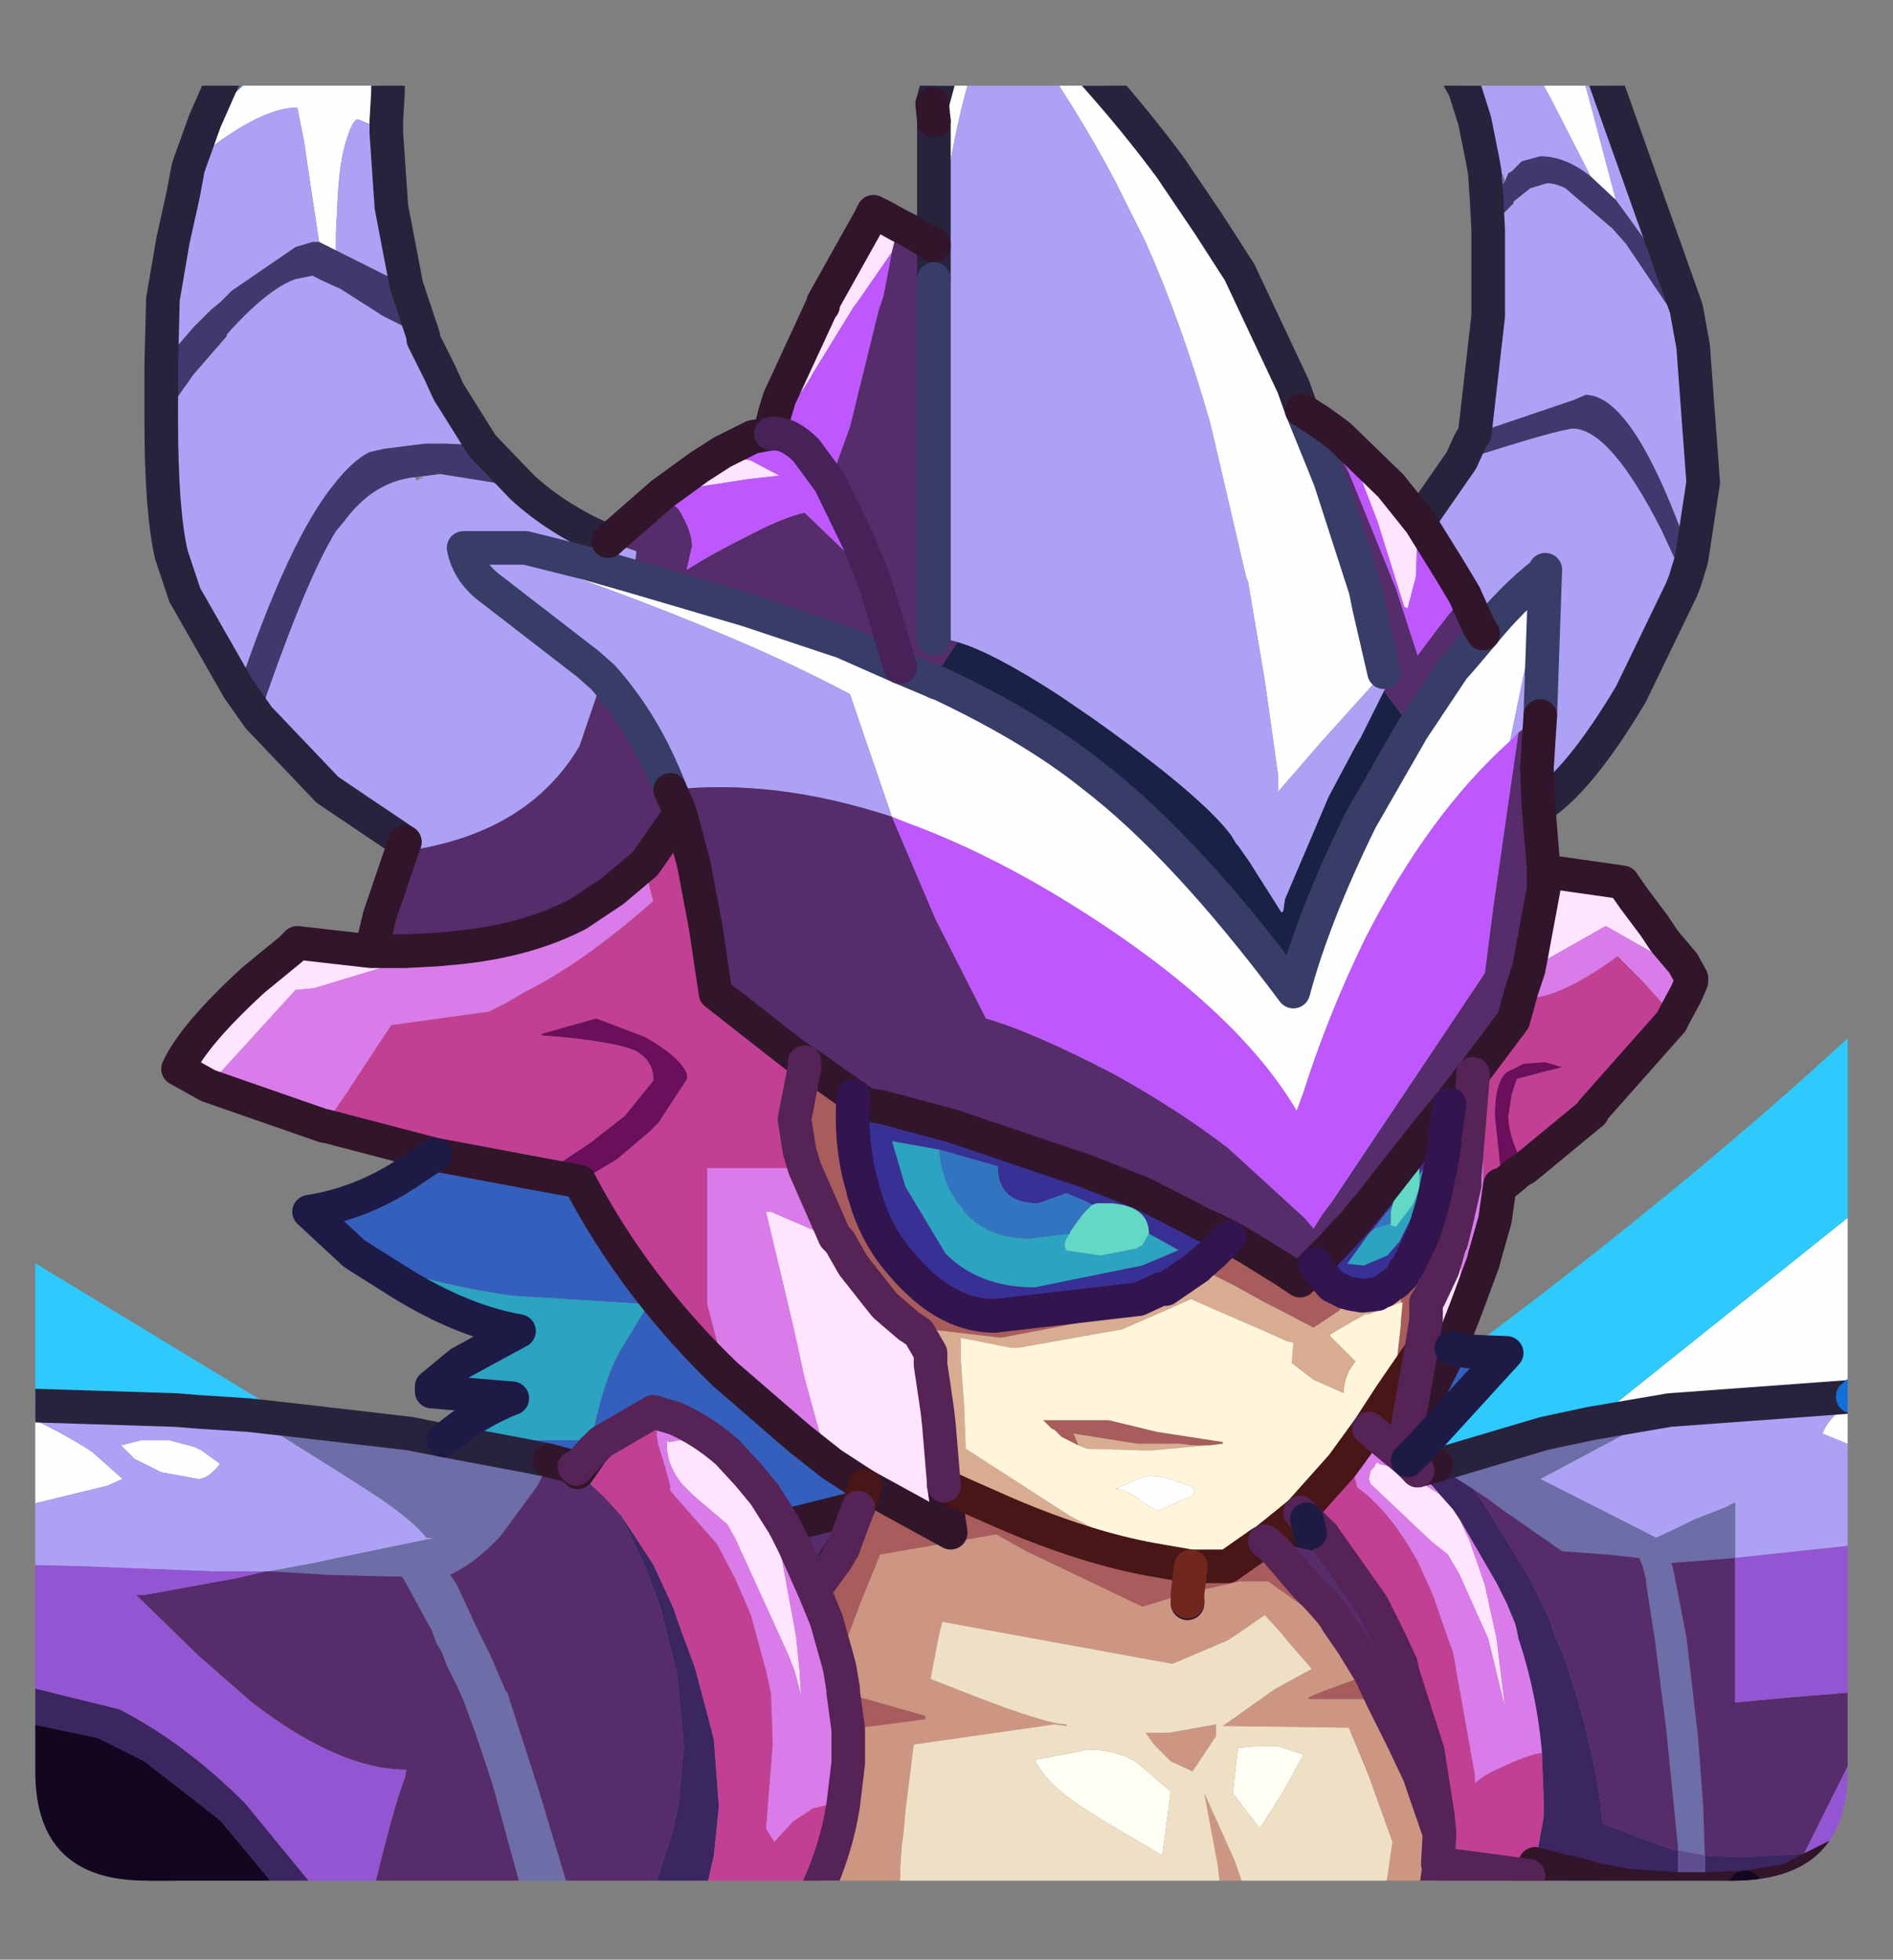 <?xml version="1.0" encoding="UTF-8" standalone="no"?>
<svg xmlns:ffdec="https://www.free-decompiler.com/flash" xmlns:xlink="http://www.w3.org/1999/xlink" ffdec:objectType="frame" height="58.3px" width="56.35px" xmlns="http://www.w3.org/2000/svg">
  <rect width="100%" height="100%" fill="#808080" stroke="none"/>
  <g transform="matrix(1.0, 0.0, 0.0, 1.0, 1.05, 2.55)">
    <clipPath id="clipPath0" transform="matrix(1.0, 0.0, 0.0, 1.0, 0.0, 0.0)">
      <path d="M50.5 0.0 Q53.95 0.0 53.95 3.3 L53.95 50.15 Q53.95 53.4 50.5 53.4 L3.3 53.4 Q0.0 53.4 0.0 50.15 L0.0 3.3 Q0.0 0.0 3.3 0.0 L50.5 0.0" fill="#000000" fill-rule="evenodd" stroke="none"/>
    </clipPath>
    <g clip-path="url(#clipPath0)">
      <use ffdec:characterId="2" height="58.3" transform="matrix(1.0, 0.0, 0.0, 1.0, -1.05, -2.55)" width="56.35" xlink:href="#shape1"/>
    </g>
    <use ffdec:characterId="3" height="53.4" transform="matrix(1.0, 0.0, 0.0, 1.0, 0.0, 0.0)" width="53.95" xlink:href="#shape2"/>
  </g>
  <defs>
    <g id="shape1" transform="matrix(1.0, 0.0, 0.0, 1.0, 1.05, 2.55)">
      <path d="M5.8 -0.65 L6.35 -1.85 6.45 -2.05 10.6 -2.05 10.5 -0.45 9.65 -1.0 Q8.7 -1.6 8.05 -1.7 L7.75 -1.75 Q7.15 -1.75 5.8 -0.65 M10.5 0.2 L10.45 1.05 10.45 1.4 10.35 1.3 9.6 1.0 Q9.45 1.0 9.25 1.65 9.05 2.3 9.0 3.4 L8.95 4.4 8.95 4.9 8.45 4.65 8.25 3.35 8.0 1.65 7.8 0.65 Q6.85 0.65 5.35 1.75 L4.6 2.3 5.05 1.05 6.55 -0.35 Q7.25 -0.95 7.95 -1.0 L8.15 -1.05 Q8.8 -1.05 10.0 -0.15 L10.5 0.2 M26.75 4.75 L26.75 1.05 26.7 0.55 27.4 -2.05 28.9 -2.05 28.2 -1.15 28.0 -0.8 Q27.3 1.2 26.85 4.9 L26.75 5.75 26.75 4.75 M29.1 -2.05 L29.9 -2.05 Q32.1 0.15 33.8 2.45 L34.95 4.15 35.85 5.55 37.45 8.95 37.7 9.65 38.35 11.25 38.55 11.75 39.6 15.0 39.7 15.5 40.15 17.45 38.3 19.5 37.0 21.0 37.0 20.9 37.0 20.55 36.6 17.7 36.1 14.75 36.05 14.65 35.05 10.35 34.95 9.95 Q34.1 7.0 33.05 4.65 L33.0 4.55 32.15 2.85 Q31.0 0.65 29.25 -1.8 L29.1 -2.05 M42.25 -0.4 L42.05 -0.9 41.65 -1.55 41.8 -1.95 41.85 -2.05 45.55 -2.05 45.65 -1.95 45.75 -1.45 46.35 0.75 47.05 3.4 46.3 2.7 45.15 0.45 44.55 -0.65 44.0 -1.05 43.9 -1.05 43.2 -1.4 42.25 -0.4 M54.8 33.0 L54.8 38.4 54.1 39.0 48.65 39.4 46.3 39.8 54.8 33.0 M54.8 39.0 L54.8 40.75 53.2 40.1 Q53.45 39.45 54.4 39.0 L54.8 39.0 M-0.55 42.3 L-0.55 39.45 Q0.8 40.05 1.7 40.65 L2.6 41.45 2.15 41.65 0.1 42.15 -0.55 42.3 M41.0 19.15 L42.2 17.35 42.55 16.95 43.1 16.3 Q43.95 15.25 44.9 14.5 L44.55 16.35 44.3 17.55 43.9 19.5 Q41.5 21.65 39.6 25.35 38.5 27.6 37.75 29.95 L37.55 30.5 Q35.6 27.2 30.25 24.0 28.05 22.7 26.0 21.95 L25.5 21.75 24.25 18.1 Q22.55 17.2 20.65 16.4 17.35 15.0 13.5 13.75 L14.6 13.75 16.4 14.2 17.8 14.6 21.2 15.6 24.05 16.55 25.75 17.3 26.7 17.7 26.8 17.75 26.95 17.8 Q29.7 19.1 31.45 20.5 34.2 22.6 37.45 26.95 38.05 24.7 39.45 21.85 L41.0 19.15 M4.85 41.45 L3.75 41.25 2.95 40.85 2.55 40.45 3.15 40.3 4.0 40.3 4.75 40.5 4.95 40.6 5.5 41.0 Q5.15 41.45 4.85 41.45 M32.9 42.1 Q32.5 41.75 32.15 41.75 L32.95 41.4 33.2 41.35 33.6 41.4 34.35 41.65 34.5 41.75 34.5 41.8 34.45 41.95 33.4 42.4 32.9 42.1" fill="#ffffff" fill-rule="evenodd" stroke="none"/>
      <path d="M22.0 9.8 L22.15 9.3 23.4 6.6 23.45 6.55 23.45 6.45 24.85 3.95 24.95 3.75 25.25 3.9 25.7 4.15 25.5 4.95 24.5 6.4 24.35 6.6 23.15 8.55 Q22.65 9.5 22.0 9.8 M38.8 10.4 L40.35 11.9 41.15 12.9 41.15 12.95 41.1 14.6 40.85 15.55 40.75 15.5 39.95 12.95 39.45 11.65 38.8 10.4 M45.15 23.4 L47.25 23.7 47.6 24.2 48.2 25.0 48.5 25.45 49.05 26.1 49.3 26.55 49.3 26.65 48.8 26.25 48.25 25.85 46.75 25.0 44.45 26.3 44.5 26.05 44.9 23.9 45.15 23.4 M42.25 37.25 L42.15 37.5 42.15 37.55 40.8 40.25 40.9 39.6 41.25 37.65 41.35 37.05 41.4 36.7 41.4 36.6 41.4 36.2 41.5 36.05 41.9 35.2 42.1 34.5 42.15 34.4 42.3 33.8 42.5 33.65 42.45 35.05 42.25 37.25 M5.15 29.75 L4.25 29.25 Q4.7 28.25 6.5 26.6 L7.6 25.7 7.8 25.5 10.0 25.75 11.0 25.75 11.95 25.7 11.6 25.85 8.3 26.85 7.75 26.9 5.15 29.75 M26.0 36.9 L26.3 37.1 26.65 37.7 26.65 37.75 26.65 38.05 26.85 39.4 26.9 39.85 27.05 41.65 27.25 43.05 24.7 41.65 23.7 41.0 23.45 40.45 22.9 38.45 22.55 36.85 21.75 33.5 21.9 33.5 23.75 34.3 23.95 34.4 24.35 35.1 25.1 36.05 25.3 36.3 26.0 36.9 M42.2 42.35 L42.4 42.65 42.7 43.3 43.15 44.6 43.5 46.2 43.75 48.25 43.25 46.2 42.6 44.75 42.4 44.3 42.05 43.7 41.55 43.3 39.75 41.6 39.7 41.45 39.75 41.2 39.85 41.1 39.9 41.0 39.95 40.95 40.0 41.0 40.6 41.15 41.8 41.9 42.2 42.35 M20.5 11.35 L21.05 11.1 21.3 11.15 22.15 11.6 21.25 11.7 19.3 12.0 19.3 11.95 20.5 11.35 M20.6 40.65 L21.2 41.3 21.7 41.9 22.0 42.8 22.05 42.9 22.55 45.6 22.65 46.15 22.75 47.15 22.8 47.9 22.6 47.15 22.4 46.65 21.9 45.55 20.85 43.25 20.6 42.8 19.6 41.95 19.25 41.6 Q18.85 41.1 18.8 40.55 L18.8 40.35 18.8 40.3 18.85 40.35 18.9 40.35 19.15 40.3 Q19.95 40.3 20.6 40.65" fill="#ffe5ff" fill-rule="evenodd" stroke="none"/>
      <path d="M51.1 55.25 L46.7 55.25 46.7 54.85 46.55 53.55 46.55 53.4 46.6 53.4 47.4 53.55 48.9 53.65 49.0 53.65 49.7 53.65 50.9 53.6 51.1 55.25 M42.4 55.25 L41.65 55.25 41.45 55.15 41.5 54.95 41.55 54.7 42.15 55.1 42.4 55.25 M7.75 55.25 L3.3 55.25 3.35 54.7 3.4 54.55 3.75 53.7 6.1 54.55 7.75 55.25 M41.0 19.15 L39.45 21.85 Q38.05 24.7 37.45 26.95 34.2 22.6 31.45 20.5 29.7 19.1 26.95 17.8 L26.8 17.75 26.7 17.7 26.85 17.45 27.05 17.15 27.45 16.55 Q28.5 16.85 30.5 18.15 L31.45 18.8 Q34.7 21.1 35.6 22.3 L35.75 22.55 35.8 22.6 36.15 23.1 37.1 24.6 37.15 24.55 37.2 24.2 38.5 21.15 39.3 19.65 39.45 19.4 40.15 18.0 41.0 19.15" fill="#192144" fill-rule="evenodd" stroke="none"/>
      <path d="M10.45 1.4 L10.6 3.6 11.05 5.95 10.25 5.55 8.95 4.9 8.95 4.4 9.0 3.4 Q9.05 2.3 9.25 1.65 9.45 1.0 9.6 1.0 L10.35 1.3 10.45 1.4 M11.55 7.45 L11.55 7.55 12.05 8.55 12.3 9.1 13.3 10.7 12.25 10.65 11.6 10.65 10.4 10.8 9.95 10.9 Q9.45 11.15 8.9 11.85 7.55 13.5 6.05 17.95 L4.45 15.15 4.05 13.95 Q3.75 12.65 3.75 9.95 L4.7 8.6 5.7 7.45 5.7 7.4 Q6.9 6.05 7.75 5.75 L8.25 5.65 8.55 5.8 9.1 6.05 10.35 6.85 11.55 7.45 M14.5 11.95 Q15.6 12.95 17.05 13.55 L17.9 13.85 17.8 14.6 16.4 14.2 14.6 13.75 13.5 13.75 Q17.35 15.0 20.65 16.4 22.55 17.2 24.25 18.1 L25.5 21.75 Q22.0 20.6 18.9 20.95 18.15 19.0 16.9 17.6 L16.45 17.2 13.6 15.0 Q12.9 14.5 12.75 13.75 L13.5 13.75 12.75 13.75 Q12.9 14.5 13.6 15.0 L16.45 17.2 16.9 17.6 16.2 19.65 Q14.75 22.1 11.45 22.7 L11.4 22.7 11.0 22.5 8.7 20.95 6.65 18.8 Q8.05 14.7 8.95 13.25 L9.2 12.95 Q10.05 11.8 11.25 11.65 L11.3 11.65 12.05 11.55 13.3 11.75 14.5 11.95 M28.9 -2.05 L29.1 -2.05 29.25 -1.8 Q31.0 0.65 32.15 2.85 L33.0 4.55 33.05 4.65 Q34.1 7.0 34.95 9.95 L35.05 10.35 36.05 14.65 36.1 14.75 36.6 17.7 37.0 20.55 37.0 20.9 37.0 21.0 38.3 19.5 40.15 17.45 40.25 17.85 40.15 18.0 39.45 19.4 39.3 19.65 38.5 21.15 37.2 24.2 37.15 24.55 37.1 24.6 36.15 23.1 35.8 22.6 35.75 22.55 35.6 22.3 Q34.7 21.1 31.45 18.8 L30.5 18.15 Q28.5 16.85 27.45 16.55 L27.25 16.5 26.75 16.45 26.75 5.75 26.85 4.9 Q27.3 1.2 28.0 -0.8 L28.2 -1.15 28.9 -2.05 M41.2 12.95 L42.45 11.15 Q45.4 10.2 45.8 10.2 46.9 10.25 48.4 13.2 L49.05 14.6 49.1 14.75 49.0 15.0 47.5 18.1 Q45.95 20.7 44.75 21.45 L44.7 20.3 44.8 18.75 44.95 14.4 44.9 14.5 44.95 14.4 44.8 18.75 44.15 19.25 43.9 19.5 44.3 17.55 44.55 16.35 44.9 14.5 Q43.95 15.25 43.1 16.3 L42.95 16.05 42.55 15.15 42.1 14.4 41.2 12.95 M42.85 10.35 L43.25 6.85 43.25 6.45 43.25 6.35 43.25 4.3 43.75 3.75 44.0 3.5 44.0 3.45 44.5 3.05 45.0 2.9 Q45.25 2.9 45.55 3.05 L46.95 4.25 47.35 4.7 48.8 6.85 49.35 7.75 49.65 11.8 49.3 14.1 49.15 13.55 49.05 13.4 Q47.5 9.2 46.15 9.2 L45.8 9.35 42.85 10.35 M42.85 1.05 L42.55 0.1 42.3 -0.35 42.25 -0.4 43.2 -1.4 43.9 -1.05 44.0 -1.05 44.55 -0.65 45.15 0.45 46.3 2.7 Q45.55 2.1 44.8 2.1 L44.25 2.25 43.95 2.55 43.85 2.6 43.75 2.85 43.7 2.7 42.85 1.05 M45.65 -1.95 L45.95 -1.55 46.45 -0.95 49.1 6.5 47.85 4.5 47.05 3.4 46.35 0.75 45.75 -1.45 45.65 -1.95 M54.8 40.75 L54.8 43.35 50.6 43.8 50.6 42.15 50.3 42.3 49.4 42.65 Q48.8 42.95 48.25 43.2 L44.8 41.45 48.65 39.4 54.1 39.0 54.4 39.0 Q53.45 39.45 53.2 40.1 L54.8 40.75 M0.05 55.25 L-0.2 55.25 -0.1 55.15 0.05 55.25 M-0.55 44.0 L-0.55 42.3 0.1 42.15 2.15 41.65 2.6 41.45 1.7 40.65 Q0.8 40.05 -0.55 39.45 L-0.55 39.25 4.2 39.4 4.8 39.45 6.35 39.55 9.45 41.5 10.3 42.05 Q11.3 42.75 11.65 43.2 L11.9 43.2 9.0 43.8 8.3 43.95 6.95 44.2 6.85 44.2 5.3 44.2 1.45 44.05 -0.55 44.0 M3.75 8.3 L3.8 6.35 4.1 4.6 4.4 3.25 4.55 2.45 4.6 2.3 5.35 1.75 Q6.85 0.65 7.8 0.65 L8.0 1.65 8.25 3.35 8.45 4.65 8.25 4.65 7.75 4.8 5.85 6.1 5.5 6.45 5.25 6.65 4.7 7.2 3.75 8.3 M11.3 11.65 L11.35 11.75 11.55 11.65 11.3 11.65 M4.85 41.45 Q5.15 41.45 5.5 41.0 L4.95 40.6 4.75 40.5 4.0 40.3 3.15 40.3 2.55 40.45 2.95 40.85 3.75 41.25 4.85 41.45" fill="#aea2f6" fill-rule="evenodd" stroke="none"/>
      <path d="M43.2 3.35 L43.15 2.6 43.1 2.3 42.85 1.05 43.7 2.7 43.75 2.85 43.5 3.15 43.2 3.35 M7.7 39.7 L11.15 40.1 12.15 40.3 14.55 40.75 15.3 40.9 15.15 41.25 14.95 41.65 13.85 43.15 Q13.1 43.95 12.35 44.3 L12.55 44.6 13.2 46.0 13.35 46.3 13.55 46.7 14.0 47.75 14.05 47.8 15.0 50.75 16.1 54.4 14.75 54.7 13.6 50.5 13.1 49.0 12.75 48.05 12.55 47.6 12.25 47.0 12.1 46.6 11.95 46.35 11.8 45.95 10.95 44.4 10.9 44.35 10.6 44.35 10.5 44.35 8.65 44.3 7.05 44.2 6.85 44.2 6.95 44.2 8.3 43.95 9.0 43.8 11.9 43.2 11.65 43.2 Q11.3 42.75 10.3 42.05 L9.45 41.5 6.35 39.55 7.7 39.7 M46.3 39.8 L48.65 39.4 44.8 41.45 48.25 43.2 Q48.8 42.95 49.4 42.65 L50.3 42.3 50.6 42.15 50.6 43.8 48.7 43.95 48.75 44.1 49.15 46.15 49.5 49.15 49.65 51.2 49.7 52.65 48.9 52.5 48.9 52.4 48.55 48.9 48.2 46.15 47.95 44.55 47.95 44.45 47.85 44.05 47.75 43.8 46.8 43.7 45.45 43.6 43.65 42.35 43.25 42.05 42.8 41.75 41.7 41.05 44.9 40.1 46.3 39.8" fill="#6d6da8" fill-rule="evenodd" stroke="none"/>
      <path d="M17.05 13.55 L18.65 12.15 19.15 12.6 Q19.55 13.25 19.55 13.7 L19.4 14.35 19.4 14.4 Q20.1 13.95 21.1 13.45 L21.3 13.35 Q22.25 12.85 22.9 12.7 L22.95 12.75 24.2 13.95 25.0 14.8 24.5 13.55 23.65 11.8 24.25 10.15 25.1 6.7 25.25 6.25 25.5 4.95 25.7 4.15 26.0 4.3 26.75 4.75 26.75 5.75 26.75 16.45 27.25 16.5 27.45 16.55 27.05 17.15 26.85 17.45 26.7 17.7 25.75 17.3 24.05 16.55 21.2 15.6 17.8 14.6 17.9 13.85 17.05 13.55 M37.7 9.65 L38.25 10.0 39.1 11.5 40.5 14.95 41.15 16.95 41.75 16.15 42.3 15.45 42.55 15.15 42.95 16.05 43.1 16.3 42.55 16.95 42.2 17.35 41.0 19.15 40.15 18.0 40.25 17.85 40.15 17.45 39.7 15.5 39.6 15.0 38.55 11.75 38.35 11.25 37.7 9.65 M44.75 21.45 L44.9 23.3 44.9 23.4 44.9 23.9 44.5 26.05 44.45 26.3 44.25 26.9 44.0 27.8 42.8 29.4 42.1 30.3 41.6 30.9 41.4 31.15 40.65 32.1 39.75 33.25 39.45 33.6 39.3 33.8 39.2 33.9 38.55 34.6 38.1 35.05 37.65 35.55 37.2 35.25 36.15 34.6 35.55 34.25 35.05 34.0 34.8 33.9 Q33.95 33.45 32.95 32.95 L31.3 32.3 27.3 30.95 25.25 30.4 24.7 30.3 24.35 30.05 23.15 29.2 22.9 29.05 22.55 28.8 20.25 27.0 19.95 25.0 19.6 23.15 19.2 21.65 19.1 21.4 18.9 20.95 19.1 21.4 19.2 21.65 18.15 23.15 17.2 23.95 16.15 24.65 Q14.6 25.45 12.5 25.65 L11.95 25.7 11.0 25.75 10.0 25.75 10.25 24.7 11.0 22.5 11.4 22.7 11.45 22.7 Q14.75 22.1 16.2 19.65 L16.9 17.6 Q18.15 19.0 18.9 20.95 22.0 20.6 25.5 21.75 L26.8 24.8 28.3 27.75 Q29.7 28.15 32.1 29.4 34.0 30.45 35.5 31.6 L37.8 33.7 38.05 34.0 38.3 33.6 38.6 33.2 43.15 26.4 43.4 24.45 44.15 19.25 44.8 18.75 44.7 20.3 44.75 21.45 M54.8 51.6 L54.8 51.75 54.5 52.1 54.1 52.35 54.8 51.6 M46.7 55.25 L45.95 55.25 45.9 54.9 45.6 53.15 45.7 53.15 46.55 53.4 46.55 53.55 46.7 54.85 46.7 55.25 M20.35 55.25 L19.5 55.25 19.5 54.75 19.5 54.55 19.8 54.4 20.2 54.2 20.35 54.25 20.35 55.25 M42.8 41.75 L43.25 42.05 43.65 42.35 45.45 43.6 46.8 43.7 47.75 43.8 47.85 44.05 47.95 44.45 47.95 44.55 48.2 46.15 48.55 48.9 48.9 52.4 48.9 52.5 48.8 52.5 47.7 52.1 46.65 51.7 46.6 51.15 Q46.35 49.25 45.55 46.85 L45.3 46.25 45.25 46.15 45.05 45.55 44.45 44.35 43.1 42.15 42.8 41.75 M49.7 52.65 L49.65 51.2 49.5 49.15 49.15 46.15 48.75 44.1 48.7 43.95 50.6 43.8 50.6 48.1 52.2 47.95 54.05 47.8 54.05 49.8 52.65 52.6 50.7 52.7 50.65 52.7 49.7 52.65 M38.35 43.15 L39.8 45.2 40.3 46.2 40.65 46.95 40.7 47.2 41.45 49.55 40.7 49.2 40.55 48.9 40.1 48.0 39.75 47.25 39.2 46.35 38.75 45.7 38.7 45.6 38.55 45.4 38.15 44.95 37.95 44.75 37.8 44.6 36.9 43.55 36.6 43.3 37.1 42.9 37.5 42.95 37.95 43.05 38.35 43.15 M25.75 17.3 L25.0 14.8 25.75 17.3 M15.3 40.9 L16.05 41.1 16.05 41.15 16.15 41.25 16.95 42.0 17.45 42.55 18.15 44.05 18.6 45.25 19.05 47.05 19.1 47.2 19.3 49.4 19.15 51.1 19.0 51.85 18.45 53.55 18.0 53.75 17.85 53.8 16.1 54.4 15.0 50.75 14.05 47.8 14.0 47.75 13.55 46.7 13.35 46.3 13.2 46.0 12.55 44.6 12.35 44.3 Q13.1 43.95 13.85 43.15 L14.95 41.65 15.15 41.25 15.3 40.9 M22.3 42.85 L22.7 42.75 24.5 42.3 24.05 43.5 23.3 44.6 23.2 44.8 22.6 43.45 22.3 42.85 M9.7 55.2 L9.85 54.6 Q10.65 51.2 11.0 50.35 L11.05 50.1 Q9.05 50.1 6.45 48.1 L4.85 46.7 3.0 44.9 3.25 44.9 6.0 44.4 6.85 44.2 7.05 44.2 8.65 44.3 10.5 44.35 10.6 44.35 10.9 44.35 10.95 44.4 11.8 45.95 11.95 46.35 12.1 46.6 12.25 47.0 12.55 47.6 12.75 48.05 13.1 49.0 13.6 50.5 14.75 54.7 10.25 55.2 9.7 55.2" fill="#562c6b" fill-rule="evenodd" stroke="none"/>
      <path d="M24.35 55.25 L22.15 55.25 21.9 54.8 21.8 54.6 22.7 54.7 23.25 53.75 23.55 54.2 24.35 55.25 M22.9 29.05 L23.15 29.2 24.35 30.05 Q24.25 31.6 24.65 32.85 L24.65 32.9 24.7 33.05 Q25.0 34.1 25.65 34.9 L25.95 35.25 26.0 35.3 Q27.2 36.6 28.55 36.6 L32.85 36.1 31.35 36.75 28.75 37.25 26.2 36.95 26.0 36.9 25.3 36.3 25.1 36.05 24.35 35.1 23.95 34.4 23.8 34.25 22.9 32.2 22.75 31.7 22.6 30.75 22.9 29.2 22.9 29.05 M35.55 34.25 L36.15 34.6 37.2 35.25 37.65 35.55 38.1 35.05 38.2 35.25 38.6 35.7 39.0 35.9 39.2 35.95 38.8 36.45 38.05 36.95 37.0 36.4 36.6 36.2 35.7 35.7 35.4 35.55 34.6 35.15 34.7 35.05 35.05 34.75 35.55 34.25 M42.1 30.3 L42.8 29.4 42.8 29.45 42.55 32.45 42.55 32.7 42.3 33.8 42.15 34.4 42.1 34.5 41.9 35.2 41.5 36.05 41.4 36.2 41.4 36.6 41.4 36.7 41.35 37.05 41.25 37.65 40.9 38.15 40.35 38.95 40.5 38.2 40.65 36.85 40.65 36.75 40.7 36.2 40.65 36.2 40.65 35.45 40.7 35.4 40.75 35.25 40.85 35.15 41.35 34.1 41.6 33.25 41.65 33.05 41.85 32.1 41.95 31.5 41.95 31.35 42.1 30.3 M27.05 41.65 L27.7 41.95 28.95 42.5 Q31.3 43.5 33.25 43.85 L34.4 44.05 34.3 44.85 34.4 44.05 35.5 44.05 36.5 43.35 36.6 43.3 36.9 43.55 37.8 44.6 37.95 44.75 38.15 44.95 38.55 45.4 38.7 45.6 38.75 45.7 39.2 46.35 38.25 45.6 36.7 44.5 36.05 44.5 35.85 44.5 34.3 44.85 32.95 45.25 29.5 43.6 28.6 43.1 25.15 43.7 24.6 45.05 23.9 46.9 23.55 45.65 23.2 44.8 23.3 44.6 24.05 43.5 24.5 42.3 24.55 42.15 24.7 41.65 27.25 43.05 27.05 41.65 M39.75 47.25 L40.1 48.0 37.9 48.0 37.9 47.95 Q38.05 47.85 39.75 47.25 M24.2 48.9 L24.05 47.8 26.5 48.5 26.5 48.6 24.2 48.9 M31.05 40.45 L30.55 40.2 30.35 40.0 30.25 39.95 30.15 39.85 30.0 39.7 31.95 39.7 33.4 40.05 35.35 40.35 35.35 40.4 34.95 40.45 34.85 40.45 34.5 40.45 34.05 40.4 32.8 40.4 30.9 40.1 30.95 40.2 31.05 40.45 M24.05 43.5 L23.85 43.85 23.3 44.6 23.85 43.85 24.05 43.5" fill="#a95c5c" fill-rule="evenodd" stroke="none"/>
      <path d="M19.1 55.25 L18.0 55.25 18.65 54.95 19.15 54.75 19.1 55.25" fill="#0f0522" fill-rule="evenodd" stroke="none"/>
      <path d="M40.65 35.45 L40.65 36.2 39.7 36.55 39.6 36.55 39.15 36.8 38.55 37.15 38.55 37.2 38.7 37.35 39.3 37.95 39.1 38.25 Q38.95 38.6 38.95 38.9 L38.05 38.5 37.4 38.0 37.45 37.4 37.25 37.35 36.7 37.1 35.2 36.45 34.4 36.1 33.5 36.5 32.35 37.0 29.25 37.55 29.05 37.55 27.55 37.25 27.55 37.7 27.55 37.9 27.65 39.25 27.7 40.55 30.8 42.55 33.25 43.85 Q31.3 43.5 28.95 42.5 L27.7 41.95 27.05 41.65 26.9 39.85 26.85 39.4 26.65 38.05 26.65 37.75 26.65 37.7 26.3 37.1 26.0 36.9 26.2 36.95 28.75 37.25 31.35 36.75 32.85 36.1 33.5 35.8 33.65 35.8 34.6 35.15 35.4 35.55 35.7 35.7 36.6 36.2 37.0 36.4 38.05 36.95 38.8 36.45 39.2 35.95 39.5 36.0 39.95 35.95 40.15 35.85 40.35 35.7 40.5 35.6 40.65 35.45 M31.05 40.45 L30.95 40.2 30.9 40.1 32.8 40.4 34.05 40.4 34.5 40.45 34.85 40.45 33.25 40.6 33.0 40.6 31.3 40.55 31.05 40.45" fill="#d9ad91" fill-rule="evenodd" stroke="none"/>
      <path d="M40.65 36.2 L40.7 36.2 40.65 36.75 40.65 36.85 40.5 38.2 40.35 38.95 39.7 39.95 38.9 41.05 37.65 42.45 37.1 42.9 36.6 43.3 36.5 43.35 35.5 44.05 34.4 44.05 33.25 43.85 30.8 42.55 27.7 40.55 27.65 39.25 27.55 37.9 27.55 37.7 27.55 37.25 29.05 37.55 29.25 37.55 32.35 37.0 33.5 36.5 34.4 36.1 35.2 36.45 36.7 37.1 37.25 37.35 37.45 37.4 37.4 38.0 38.05 38.5 38.95 38.9 Q38.95 38.6 39.1 38.25 L39.3 37.95 38.7 37.35 38.55 37.2 38.55 37.15 39.15 36.8 39.6 36.55 39.7 36.55 40.65 36.2 M34.85 40.45 L34.95 40.45 35.35 40.4 35.35 40.35 33.4 40.05 31.95 39.7 30.0 39.7 30.15 39.85 30.25 39.95 30.35 40.0 30.55 40.2 31.05 40.45 31.3 40.55 33.0 40.6 33.25 40.6 34.85 40.45 M32.9 42.1 L33.4 42.4 34.45 41.95 34.5 41.8 34.5 41.75 34.35 41.65 33.6 41.4 33.2 41.35 32.95 41.4 32.15 41.75 Q32.5 41.75 32.9 42.1" fill="#fff6db" fill-rule="evenodd" stroke="none"/>
      <path d="M36.35 49.4 L36.45 49.4 37.0 49.4 37.75 49.65 37.15 50.75 36.45 51.85 35.65 50.8 35.8 49.45 36.35 49.4 M31.85 51.65 L31.3 51.3 Q30.1 50.55 29.75 49.8 L29.8 49.8 31.35 49.5 Q32.1 49.5 32.75 49.85 L33.8 50.75 33.55 52.65 31.85 51.65" fill="#fffff4" fill-rule="evenodd" stroke="none"/>
      <path d="M42.6 37.65 Q49.65 32.4 54.8 27.55 L54.8 33.0 46.3 39.8 44.9 40.1 41.7 41.05 41.15 41.2 40.85 40.9 41.15 40.6 43.8 37.7 42.6 37.65 M-0.55 39.25 L-0.55 34.7 7.7 39.7 6.35 39.55 4.8 39.45 4.2 39.4 -0.55 39.25 M38.35 43.15 L37.95 43.05 37.85 42.65 38.35 43.15" fill="#2ecbff" fill-rule="evenodd" stroke="none"/>
      <path d="M54.8 38.4 L54.8 39.0 54.4 39.0 54.1 39.0 54.8 38.4 M54.8 51.9 L54.8 55.25 51.1 55.25 50.9 53.6 52.15 53.4 53.95 52.5 54.05 52.4 54.1 52.35 54.5 52.1 54.8 51.9 M2.45 55.25 L0.05 55.25 -0.1 55.15 -0.2 55.25 -0.55 55.25 -0.55 53.75 Q0.9 54.65 2.35 55.15 L2.45 55.25 M3.75 53.7 L3.4 54.55 3.35 54.7 3.4 54.45 3.55 53.65 3.75 53.7" fill="#3969bd" fill-rule="evenodd" stroke="none"/>
      <path d="M41.65 55.25 L41.45 55.25 41.45 55.15 41.65 55.25" fill="#edf0ff" fill-rule="evenodd" stroke="none"/>
      <path d="M42.15 37.55 L42.6 37.65 43.8 37.7 41.15 40.6 40.85 40.9 40.3 40.45 39.7 39.95 40.35 38.95 40.9 38.15 41.25 37.65 40.9 39.6 40.8 40.25 42.15 37.55 M9.5 34.75 L8.15 33.5 Q9.75 33.25 11.15 32.3 L11.9 31.8 15.1 32.4 16.2 32.6 Q17.85 35.75 20.55 38.35 L22.75 40.25 23.7 41.0 24.7 41.65 24.55 42.15 24.5 42.3 22.7 42.75 22.3 42.85 21.7 41.9 21.2 41.3 20.6 40.65 Q19.85 40.0 19.05 39.65 L18.55 39.5 18.4 39.45 16.85 40.35 16.6 40.6 16.1 41.15 16.05 41.1 16.1 41.15 16.6 40.6 16.15 41.25 16.05 41.15 16.05 41.1 15.3 40.9 14.55 40.75 13.95 40.3 16.55 40.3 Q16.9 38.55 17.4 37.65 L18.25 36.25 14.2 36.0 Q11.4 35.6 9.5 34.75 M37.95 43.05 L37.5 42.95 37.1 42.9 37.65 42.45 37.85 42.65 37.95 43.05 M16.1 41.15 L16.05 41.15 16.1 41.15 M34.3 45.1 L34.3 45.15 34.15 45.15 34.3 45.1" fill="#355fbd" fill-rule="evenodd" stroke="none"/>
      <path d="M12.15 40.3 Q13.15 39.45 14.2 39.05 L11.8 38.85 11.8 38.7 12.65 38.0 14.4 37.05 Q12.7 36.75 10.85 35.6 L9.5 34.75 Q11.4 35.6 14.2 36.0 L18.25 36.25 17.4 37.65 Q16.9 38.55 16.55 40.3 L13.95 40.3 14.55 40.75 12.15 40.3 M41.2 32.4 L41.4 32.1 41.35 32.45 41.15 33.25 41.0 33.6 40.6 34.4 40.25 34.8 39.55 35.1 39.05 35.05 39.7 34.15 39.85 34.0 40.35 33.85 40.35 33.9 40.5 33.95 41.0 33.3 41.2 32.8 41.2 32.4 M26.9 31.65 Q27.0 32.7 27.55 33.35 L27.7 33.55 Q28.4 34.3 29.6 34.3 L30.8 34.15 Q30.55 34.45 30.7 34.65 L31.7 34.8 32.75 34.6 32.95 34.5 33.15 34.15 34.05 34.65 34.0 34.65 33.9 34.7 32.95 35.1 29.75 35.75 Q28.1 35.75 27.1 34.75 L25.9 32.75 25.5 31.4 26.9 31.65" fill="#2ca4c1" fill-rule="evenodd" stroke="none"/>
      <path d="M19.5 55.25 L19.1 55.25 19.15 54.75 18.65 54.95 18.0 55.25 16.35 55.25 16.1 54.4 17.85 53.8 18.0 53.75 18.45 53.55 19.0 51.85 19.15 51.1 19.3 49.4 19.1 47.2 19.05 47.05 18.6 45.25 18.15 44.05 17.45 42.55 18.4 44.0 19.0 45.3 19.15 45.75 19.65 47.1 19.7 47.3 20.15 49.0 20.2 49.2 20.35 51.2 20.2 52.65 19.8 54.4 19.5 54.55 19.5 54.75 19.5 55.25 M14.9 55.25 L8.3 55.25 7.8 54.45 7.55 54.2 7.25 53.7 5.5 51.6 3.25 49.85 1.85 49.15 -0.55 48.65 -0.55 47.55 2.5 48.3 Q4.45 49.3 6.25 51.1 L8.3 53.6 9.3 55.2 9.7 55.2 10.25 55.2 14.75 54.7 14.9 55.25 M-0.55 53.75 L-0.55 52.9 2.35 55.1 2.35 55.15 Q0.9 54.65 -0.55 53.75 M41.15 41.2 L41.7 41.05 42.8 41.75 43.1 42.15 44.45 44.35 45.05 45.55 45.25 46.15 45.3 46.25 45.55 46.85 Q46.35 49.25 46.6 51.15 L46.65 51.7 47.7 52.1 48.8 52.5 48.9 52.5 48.9 53.1 48.9 53.65 47.4 53.55 46.6 53.4 46.55 53.4 45.7 53.15 45.6 53.15 44.65 52.9 44.9 51.5 44.9 50.95 44.85 49.65 44.85 49.6 Q44.7 47.85 44.15 46.2 L44.1 45.95 44.05 45.75 43.8 45.15 43.5 44.55 42.4 42.65 42.2 42.35 41.8 41.9 41.45 41.5 41.15 41.2 M49.7 53.65 L49.7 52.65 50.65 52.7 50.7 52.7 52.65 52.6 53.1 52.5 54.05 52.4 53.95 52.5 52.15 53.4 50.9 53.6 49.7 53.65 M19.15 54.75 L19.5 54.55 19.15 54.75" fill="#3b2662" fill-rule="evenodd" stroke="none"/>
      <path d="M44.9 23.3 L45.15 23.4 44.9 23.9 44.9 23.4 44.9 23.3 M49.3 26.65 L49.15 27.0 48.8 27.65 48.75 27.65 47.85 26.65 47.1 25.9 Q45.4 27.15 44.4 27.15 L44.25 26.9 44.45 26.3 46.75 25.0 48.25 25.85 48.8 26.25 49.3 26.65 M43.1 35.0 L42.6 36.35 42.25 37.25 42.45 35.05 42.5 33.65 42.3 33.8 42.55 32.7 42.55 32.45 42.95 32.05 43.1 32.05 43.1 35.0 M8.6 30.95 L5.15 29.75 7.75 26.9 8.3 26.85 11.6 25.85 11.95 25.7 12.5 25.65 Q14.6 25.45 16.15 24.65 L17.2 23.95 18.15 23.15 18.3 23.9 18.4 24.25 18.35 24.3 Q16.3 26.1 14.6 26.95 L14.0 27.3 13.5 27.55 10.6 27.95 10.2 28.55 9.35 29.85 8.6 30.95 M40.85 40.9 L41.15 41.2 41.45 41.5 41.8 41.9 40.6 41.15 40.0 41.0 39.95 40.95 39.9 41.0 39.85 41.1 39.75 41.2 39.7 41.45 39.75 41.6 41.55 43.3 42.05 43.7 42.4 44.3 42.6 44.75 43.25 46.2 43.75 48.25 43.5 46.2 43.15 44.6 42.7 43.3 42.4 42.65 42.2 42.35 42.4 42.65 43.5 44.55 43.8 45.15 44.05 45.75 44.1 45.95 44.15 46.2 Q44.7 47.85 44.85 49.6 44.45 49.65 43.6 50.05 43.25 50.2 43.05 50.35 L42.85 50.5 42.85 50.25 42.2 46.6 42.05 46.2 42.0 46.05 41.6 44.9 41.15 43.9 41.0 43.65 Q40.25 42.35 39.35 41.7 L39.2 41.1 39.2 41.05 39.2 40.75 40.0 40.5 40.0 40.45 40.3 40.45 40.85 40.9 M20.55 38.35 L20.0 36.25 20.0 32.2 22.9 32.2 23.8 34.25 23.95 34.4 23.75 34.3 21.9 33.5 21.75 33.5 22.55 36.85 22.9 38.45 23.45 40.45 23.7 41.0 22.75 40.25 20.55 38.35 M18.55 39.5 L19.05 39.65 Q19.85 40.0 20.6 40.65 19.95 40.3 19.15 40.3 L18.9 40.35 18.85 40.35 18.8 40.3 18.8 40.35 18.8 40.55 Q18.85 41.1 19.25 41.6 L19.6 41.95 20.6 42.8 20.85 43.25 21.9 45.55 22.4 46.65 22.6 47.15 22.8 47.9 22.75 47.15 22.65 46.15 22.55 45.6 22.05 42.9 22.0 42.8 21.7 41.9 22.3 42.85 22.6 43.45 23.2 44.8 23.55 45.65 23.9 46.9 23.95 47.1 24.05 47.7 24.05 47.8 24.2 48.9 24.2 49.45 24.2 49.9 24.05 51.15 23.8 51.1 23.15 51.25 22.55 51.65 22.0 52.25 21.75 51.85 21.95 49.35 21.9 47.85 21.85 47.6 21.75 47.15 21.3 45.5 20.85 44.45 20.3 43.4 18.9 41.8 18.9 41.65 18.75 41.1 18.55 40.45 18.5 40.2 18.5 39.5 18.55 39.5" fill="#da7ceb" fill-rule="evenodd" stroke="none"/>
      <path d="M48.8 27.65 L48.7 27.85 46.35 30.5 46.35 30.55 44.35 32.2 Q43.85 31.3 43.85 30.65 L43.95 30.0 44.1 29.55 44.85 29.35 45.45 29.2 44.95 29.05 44.3 29.1 43.8 29.35 Q43.45 29.65 43.45 30.65 L43.6 32.05 43.75 32.65 43.6 32.7 43.45 33.75 43.15 34.8 43.1 35.0 43.1 32.05 42.95 32.05 42.55 32.45 42.8 29.45 42.8 29.4 44.0 27.8 44.25 26.9 44.4 27.15 Q45.4 27.15 47.1 25.9 L47.85 26.65 48.75 27.65 48.8 27.65 M11.9 31.8 L8.65 30.95 8.6 30.95 9.35 29.85 10.2 28.55 10.6 27.95 13.5 27.55 14.0 27.3 14.6 26.95 Q16.3 26.1 18.35 24.3 L18.4 24.25 18.3 23.9 18.15 23.15 19.2 21.65 19.6 23.15 19.95 25.0 20.25 27.0 22.55 28.8 22.9 29.05 22.9 29.2 22.6 30.75 22.75 31.7 22.9 32.2 20.0 32.2 20.0 36.25 20.55 38.35 Q17.85 35.75 16.2 32.6 L17.3 31.95 18.3 31.1 18.55 30.85 19.4 29.55 19.4 29.4 Q19.2 28.9 18.15 28.3 L16.7 27.75 15.1 28.2 15.05 28.25 Q17.1 28.4 17.85 28.7 18.4 29.0 18.4 29.55 L18.4 29.6 17.55 30.65 16.65 31.35 16.6 31.4 15.1 32.4 11.9 31.8 M40.3 40.45 L40.0 40.45 40.0 40.5 39.2 40.75 39.2 41.05 39.2 41.1 39.35 41.7 Q40.25 42.35 41.0 43.65 L41.15 43.9 41.6 44.9 42.0 46.05 42.05 46.2 42.2 46.6 42.85 50.25 42.85 50.5 43.05 50.35 Q43.25 50.2 43.6 50.05 44.45 49.65 44.85 49.6 L44.85 49.65 44.9 50.95 44.9 51.5 44.65 52.9 44.45 53.25 41.8 52.9 41.75 52.9 41.8 52.0 41.75 51.45 41.45 49.55 40.7 47.2 40.65 46.95 40.3 46.2 39.8 45.2 38.35 43.15 37.85 42.65 37.65 42.45 38.9 41.05 39.7 39.95 40.3 40.45 M16.6 40.6 L16.85 40.35 18.4 39.45 18.55 39.5 18.5 39.5 18.5 40.2 18.55 40.45 18.75 41.1 18.9 41.65 18.9 41.8 20.3 43.4 20.85 44.45 21.3 45.5 21.75 47.15 21.85 47.6 21.9 47.85 21.95 49.35 21.75 51.85 22.0 52.25 22.55 51.65 23.15 51.25 23.8 51.1 24.05 51.15 Q23.85 52.45 23.25 53.75 L22.7 54.7 21.8 54.6 21.0 54.4 20.35 54.25 20.2 54.2 19.8 54.4 20.2 52.65 20.35 51.2 20.2 49.2 20.15 49.0 19.7 47.3 19.65 47.1 19.15 45.75 19.0 45.3 18.4 44.0 17.45 42.55 16.95 42.0 16.15 41.25 16.6 40.6" fill="#c34094" fill-rule="evenodd" stroke="none"/>
      <path d="M54.8 43.35 L54.8 51.6 54.1 52.35 54.05 52.4 53.1 52.5 52.65 52.6 54.05 49.8 54.05 47.8 52.2 47.95 50.6 48.1 50.6 43.8 54.8 43.35 M-0.55 47.55 L-0.55 44.0 1.45 44.05 5.3 44.2 6.85 44.2 6.0 44.4 3.25 44.9 3.0 44.9 4.85 46.7 6.45 48.1 Q9.05 50.1 11.05 50.1 L11.0 50.35 Q10.65 51.2 9.85 54.6 L9.7 55.2 9.3 55.2 8.3 53.6 6.25 51.1 Q4.45 49.3 2.5 48.3 L-0.55 47.55" fill="#9555d3" fill-rule="evenodd" stroke="none"/>
      <path d="M54.8 51.75 L54.8 51.9 54.5 52.1 54.8 51.75 M8.3 55.25 L7.75 55.25 6.1 54.55 3.75 53.7 3.55 53.65 3.4 54.45 3.35 54.7 3.3 55.25 2.45 55.25 2.35 55.15 2.35 55.1 -0.55 52.9 -0.55 48.65 1.85 49.15 3.25 49.85 5.5 51.6 7.25 53.7 7.55 54.2 7.8 54.45 8.3 55.25" fill="#130620" fill-rule="evenodd" stroke="none"/>
      <path d="M16.35 55.25 L14.9 55.25 14.75 54.7 16.1 54.4 16.35 55.25 M48.9 52.5 L49.7 52.65 49.7 53.65 49.0 53.65 48.9 53.65 48.9 53.1 48.9 52.5" fill="#5f4f93" fill-rule="evenodd" stroke="none"/>
      <path d="M10.5 -0.45 L10.5 0.2 10.0 -0.15 Q8.8 -1.05 8.15 -1.05 L7.95 -1.0 Q7.25 -0.95 6.55 -0.35 L5.05 1.05 5.8 -0.65 Q7.15 -1.75 7.75 -1.75 L8.05 -1.7 Q8.7 -1.6 9.65 -1.0 L10.5 -0.45 M41.65 -1.55 L41.45 -2.05 41.85 -2.05 41.8 -1.95 41.65 -1.55" fill="#5a7498" fill-rule="evenodd" stroke="none"/>
      <path d="M11.05 5.95 L11.55 7.45 10.35 6.85 9.1 6.05 8.55 5.8 8.25 5.65 7.75 5.75 Q6.9 6.05 5.7 7.4 L5.7 7.45 4.7 8.6 3.75 9.95 3.75 9.7 3.75 8.3 4.7 7.2 5.25 6.65 5.5 6.45 5.85 6.1 7.75 4.8 8.25 4.65 8.45 4.65 8.95 4.9 10.25 5.55 11.05 5.95 M13.3 10.7 L14.5 11.95 13.3 11.75 12.05 11.55 11.3 11.65 11.25 11.65 Q10.05 11.8 9.2 12.95 L8.95 13.25 Q8.05 14.7 6.65 18.8 L6.05 17.95 Q7.55 13.5 8.9 11.85 9.45 11.15 9.95 10.9 L10.4 10.8 11.6 10.65 12.25 10.65 13.3 10.7 M42.45 11.15 L42.7 10.6 42.85 10.35 45.8 9.35 46.15 9.2 Q47.5 9.2 49.05 13.4 L49.15 13.55 49.3 14.1 49.1 14.75 49.05 14.6 48.4 13.2 Q46.9 10.25 45.8 10.2 45.4 10.2 42.45 11.15 M43.25 4.3 L43.2 3.35 43.5 3.15 43.75 2.85 43.85 2.6 43.95 2.55 44.25 2.25 44.8 2.1 Q45.55 2.1 46.3 2.7 L47.05 3.4 47.85 4.5 49.1 6.5 49.15 6.65 49.35 7.75 48.8 6.85 47.35 4.7 46.95 4.25 45.55 3.05 Q45.25 2.9 45.0 2.9 L44.5 3.05 44.0 3.45 44.0 3.5 43.75 3.75 43.25 4.3" fill="#41386d" fill-rule="evenodd" stroke="none"/>
      <path d="M18.65 12.15 L19.75 11.35 20.45 10.9 21.35 10.45 21.9 10.35 21.9 10.2 22.0 9.8 Q22.65 9.5 23.15 8.55 L24.35 6.6 24.5 6.4 25.5 4.95 25.25 6.25 25.1 6.7 24.25 10.15 23.65 11.8 24.5 13.55 25.0 14.8 24.2 13.95 22.95 12.75 22.9 12.7 Q22.25 12.85 21.3 13.35 L21.1 13.45 Q20.1 13.95 19.4 14.4 L19.4 14.35 19.55 13.7 Q19.55 13.25 19.15 12.6 L18.65 12.15 M38.25 10.0 L38.8 10.4 39.45 11.65 39.95 12.95 40.75 15.5 40.85 15.55 41.1 14.6 41.15 12.95 41.15 12.9 41.2 12.95 42.1 14.4 42.55 15.15 42.3 15.45 41.75 16.15 41.15 16.95 40.5 14.95 39.1 11.5 38.25 10.0 M45.95 55.25 L42.4 55.25 42.15 55.1 41.55 54.7 41.8 52.9 44.45 53.25 44.65 52.9 45.6 53.15 45.9 54.9 45.95 55.25 M22.15 55.25 L20.35 55.25 20.35 54.25 21.0 54.4 21.8 54.6 21.9 54.8 22.15 55.25 M25.5 21.75 L26.0 21.95 Q28.05 22.7 30.25 24.0 35.6 27.2 37.55 30.5 L37.75 29.95 Q38.5 27.6 39.6 25.35 41.5 21.65 43.9 19.5 L44.15 19.25 43.4 24.45 43.15 26.4 38.6 33.2 38.3 33.6 38.05 34.0 37.8 33.7 35.5 31.6 Q34.0 30.45 32.1 29.4 29.7 28.15 28.3 27.75 L26.8 24.8 25.5 21.75 M40.7 49.2 L41.45 49.55 41.75 51.45 41.8 52.0 41.3 50.55 41.2 50.25 40.7 49.2 M23.65 11.8 L22.95 10.85 Q22.45 10.35 22.0 10.35 L21.9 10.35 22.0 10.35 Q22.45 10.35 22.95 10.85 L23.65 11.8 M20.5 11.35 L19.3 11.95 19.3 12.0 21.25 11.7 22.15 11.6 21.3 11.15 21.05 11.1 20.5 11.35" fill="#bf58ff" fill-rule="evenodd" stroke="none"/>
      <path d="M24.35 30.05 L24.7 30.3 25.25 30.4 27.3 30.95 31.3 32.3 32.95 32.95 Q33.95 33.45 34.8 33.9 L35.05 34.0 35.55 34.25 35.05 34.75 34.7 35.05 34.6 35.15 33.65 35.8 33.5 35.8 32.85 36.1 28.55 36.6 Q27.2 36.6 26.0 35.3 L25.95 35.25 25.65 34.9 Q25.0 34.1 24.7 33.05 L24.65 32.9 24.65 32.85 Q24.25 31.6 24.35 30.05 M38.1 35.05 L38.55 34.6 39.2 33.9 39.3 33.8 39.45 33.6 39.75 33.25 40.65 32.1 41.4 31.15 41.6 30.9 42.1 30.3 41.95 31.35 41.95 31.5 41.85 32.1 41.65 33.05 41.6 33.25 41.35 34.1 40.85 35.15 40.75 35.25 40.7 35.4 40.65 35.45 40.5 35.6 40.35 35.7 40.15 35.85 39.95 35.95 39.5 36.0 39.2 35.95 39.0 35.9 38.6 35.7 38.2 35.25 38.1 35.05 M41.2 32.4 L41.2 32.2 40.5 33.0 40.4 33.3 40.25 33.5 40.2 33.55 39.85 34.0 39.7 34.15 39.05 35.05 39.55 35.1 40.25 34.8 40.6 34.4 41.0 33.6 41.15 33.25 41.35 32.45 41.4 32.1 41.2 32.4 M31.45 33.3 L31.4 33.25 30.7 32.95 29.85 33.25 Q28.65 33.25 28.65 32.15 L26.9 31.65 25.5 31.4 25.9 32.75 27.1 34.75 Q28.1 35.75 29.75 35.75 L32.95 35.1 33.9 34.7 34.0 34.65 34.05 34.65 33.15 34.15 Q33.15 33.35 32.05 33.25 L31.6 33.25 31.45 33.3" fill="#383095" fill-rule="evenodd" stroke="none"/>
      <path d="M44.35 32.2 Q44.15 32.3 44.0 32.45 L43.75 32.65 43.6 32.05 43.45 30.65 Q43.45 29.65 43.8 29.35 L44.3 29.1 44.95 29.05 45.45 29.2 44.85 29.35 44.1 29.55 43.95 30.0 43.85 30.65 Q43.85 31.3 44.35 32.2 M15.1 32.4 L16.6 31.4 16.65 31.35 17.55 30.65 18.4 29.6 18.4 29.55 Q18.4 29.0 17.85 28.7 17.1 28.4 15.05 28.25 L15.1 28.2 16.7 27.75 18.15 28.3 Q19.2 28.9 19.4 29.4 L19.4 29.55 18.55 30.85 18.3 31.1 17.3 31.95 16.2 32.6 15.1 32.4" fill="#6b0e5b" fill-rule="evenodd" stroke="none"/>
      <path d="M40.4 33.3 L40.5 33.0 41.2 32.2 41.2 32.4 41.2 32.8 41.0 33.3 40.5 33.95 40.35 33.9 40.35 33.85 40.35 33.5 40.4 33.3 M30.8 34.15 L30.8 34.1 31.05 33.75 31.2 33.55 31.45 33.3 31.6 33.25 32.05 33.25 Q33.15 33.35 33.15 34.15 L32.95 34.5 32.75 34.6 31.7 34.8 30.7 34.65 Q30.55 34.45 30.8 34.15" fill="#63d9c8" fill-rule="evenodd" stroke="none"/>
      <path d="M39.85 34.0 L40.2 33.55 40.25 33.5 40.4 33.3 40.35 33.5 40.35 33.85 39.85 34.0 M26.9 31.65 L28.65 32.15 Q28.65 33.25 29.85 33.25 L30.7 32.95 31.4 33.25 31.45 33.3 31.2 33.55 31.05 33.75 30.8 34.1 30.8 34.15 29.6 34.3 Q28.4 34.3 27.7 33.55 L27.55 33.35 Q27.0 32.7 26.9 31.65" fill="#3175c1" fill-rule="evenodd" stroke="none"/>
      <path d="M41.45 55.25 L39.95 55.25 39.95 55.2 40.1 54.3 40.4 52.25 39.95 51.0 39.7 50.3 39.1 48.85 35.35 48.8 36.9 47.7 38.0 47.1 37.3 46.3 37.1 46.05 36.6 45.5 35.8 46.05 35.5 46.25 33.85 46.95 27.0 45.7 26.9 46.1 26.65 47.4 27.8 47.85 Q30.1 48.75 30.7 48.75 L30.7 48.8 30.35 48.75 26.15 49.35 25.9 51.35 25.85 51.95 25.8 52.3 25.75 53.0 25.75 53.25 25.7 54.3 25.75 54.95 26.0 55.25 24.35 55.25 23.55 54.2 23.25 53.75 Q23.85 52.45 24.05 51.15 L24.2 49.9 24.2 49.45 24.2 48.9 26.5 48.6 26.5 48.5 24.05 47.8 24.05 47.7 23.95 47.1 23.9 46.9 24.6 45.05 25.15 43.7 28.6 43.1 29.5 43.6 32.95 45.25 34.3 44.85 34.3 45.1 34.3 44.85 35.85 44.5 36.05 44.5 36.7 44.5 38.25 45.6 39.2 46.35 39.75 47.25 Q38.05 47.85 37.9 47.95 L37.9 48.0 40.1 48.0 40.55 48.9 40.7 49.2 41.2 50.25 41.3 50.55 41.8 52.0 41.75 52.9 41.8 52.9 41.55 54.7 41.5 54.95 41.45 55.15 41.45 55.25 M36.45 55.25 L35.45 55.25 35.2 52.95 34.8 50.8 35.7 52.8 36.1 53.95 36.45 55.25 M34.3 45.15 L34.3 45.1 34.15 45.15 34.3 45.15 M33.3 49.35 L33.05 49.0 33.65 49.0 33.75 49.0 35.15 48.75 35.15 49.1 34.45 50.15 33.8 49.85 33.3 49.35" fill="#cd9783" fill-rule="evenodd" stroke="none"/>
      <path d="M39.95 55.25 L36.45 55.25 36.1 53.95 35.7 52.8 34.8 50.8 35.2 52.95 35.45 55.25 26.0 55.25 25.75 54.95 25.7 54.3 25.75 53.25 25.75 53.0 25.8 52.3 25.85 51.95 25.9 51.35 26.15 49.35 30.35 48.75 30.7 48.8 30.7 48.75 Q30.1 48.75 27.8 47.85 L26.65 47.4 26.9 46.1 27.0 45.7 33.85 46.95 35.5 46.25 35.8 46.05 36.6 45.5 37.1 46.05 37.3 46.3 38.0 47.1 36.9 47.7 35.35 48.8 39.1 48.85 39.7 50.3 39.95 51.0 40.4 52.25 40.1 54.3 39.95 55.2 39.95 55.25 M33.3 49.35 L33.8 49.85 34.45 50.15 35.15 49.1 35.15 48.75 33.75 49.0 33.65 49.0 33.05 49.0 33.3 49.35 M36.35 49.4 L35.8 49.45 35.65 50.8 36.45 51.85 37.15 50.75 37.75 49.65 37.0 49.4 36.45 49.4 36.35 49.4 M31.85 51.65 L33.55 52.65 33.8 50.75 32.75 49.85 Q32.1 49.5 31.35 49.5 L29.8 49.8 29.75 49.8 Q30.1 50.55 31.3 51.3 L31.85 51.65" fill="#f0e1c6" fill-rule="evenodd" stroke="none"/>
      <path d="M5.8 -0.65 L6.35 -1.85 6.45 -2.05 M10.6 -2.05 L10.5 -0.45 10.5 0.2 10.45 1.05 10.45 1.4 10.6 3.6 11.05 5.95 11.55 7.45 11.55 7.55 12.05 8.55 12.3 9.1 13.3 10.7 14.5 11.95 Q15.6 12.95 17.05 13.55 M26.75 4.75 L26.75 1.05 M26.7 0.55 L27.4 -2.05 M29.9 -2.05 Q32.1 0.15 33.8 2.45 L34.95 4.15 35.85 5.55 37.45 8.95 37.7 9.65 M41.2 12.95 L42.45 11.15 42.7 10.6 42.85 10.35 43.25 6.85 43.25 6.45 43.25 6.35 43.25 4.3 43.2 3.35 43.15 2.6 43.1 2.3 42.85 1.05 42.55 0.1 42.3 -0.35 42.25 -0.4 42.05 -0.9 41.65 -1.55 41.45 -2.05 M45.55 -2.05 L45.65 -1.95 45.95 -1.55 46.45 -0.95 49.1 6.5 49.15 6.65 49.35 7.75 49.65 11.8 49.3 14.1 49.1 14.75 49.0 15.0 47.5 18.1 Q45.95 20.7 44.75 21.45 M7.7 39.7 L11.15 40.1 12.15 40.3 14.55 40.75 15.3 40.9 M11.0 22.5 L8.7 20.95 6.65 18.8 6.05 17.95 4.45 15.15 4.05 13.95 Q3.75 12.65 3.75 9.95 L3.75 9.7 3.75 8.3 3.8 6.35 4.1 4.6 4.4 3.25 4.55 2.45 4.6 2.3 5.05 1.05 5.8 -0.65 M46.3 39.8 L48.65 39.4 54.1 39.0 54.4 39.0 54.8 39.0 M41.7 41.05 L44.9 40.1 46.3 39.8 M26.75 5.75 L26.75 4.75 M6.35 39.55 L7.7 39.7 M6.35 39.55 L4.8 39.45 4.2 39.4 -0.55 39.25 M-0.2 55.25 L-0.1 55.15 0.05 55.25" fill="none" stroke="#28223c" stroke-linecap="round" stroke-linejoin="round" stroke-width="1.0"/>
      <path d="M40.15 17.45 L39.7 15.5 39.6 15.0 38.55 11.75 38.35 11.25 37.7 9.65 M44.9 14.5 L44.95 14.4 44.8 18.75 M43.1 16.3 L42.55 16.95 42.2 17.35 41.0 19.15 39.45 21.85 Q38.05 24.7 37.45 26.95 34.2 22.6 31.45 20.5 29.7 19.1 26.95 17.8 L26.8 17.75 26.7 17.7 25.75 17.3 24.05 16.55 21.2 15.6 17.8 14.6 16.4 14.2 14.6 13.75 13.5 13.75 12.75 13.75 Q12.9 14.5 13.6 15.0 L16.45 17.2 16.9 17.6 Q18.15 19.0 18.9 20.95 M44.9 14.5 Q43.95 15.25 43.1 16.3 M26.75 16.45 L26.75 5.75" fill="none" stroke="#373d67" stroke-linecap="round" stroke-linejoin="round" stroke-width="1.0"/>
      <path d="M17.05 13.55 L18.65 12.15 19.75 11.35 20.45 10.9 21.35 10.45 21.9 10.35 21.9 10.2 22.0 9.8 22.15 9.3 23.4 6.6 23.45 6.55 23.45 6.45 24.85 3.95 24.95 3.75 25.25 3.9 25.7 4.15 26.0 4.3 26.75 4.75 M26.75 1.05 L26.7 0.55 M37.7 9.65 L38.25 10.0 38.8 10.4 40.35 11.9 41.15 12.9 41.2 12.95 42.1 14.4 42.55 15.15 42.95 16.05 43.1 16.3 M44.75 21.45 L44.9 23.3 45.15 23.4 47.25 23.7 47.6 24.2 48.2 25.0 48.5 25.45 49.05 26.1 49.3 26.55 49.3 26.65 49.15 27.0 48.8 27.65 48.7 27.85 46.35 30.5 46.35 30.55 44.35 32.2 Q44.15 32.3 44.0 32.45 L43.75 32.65 43.6 32.7 43.45 33.75 43.15 34.8 43.1 35.0 42.6 36.35 42.25 37.25 42.15 37.5 42.15 37.55 40.8 40.25 M11.9 31.8 L8.65 30.95 8.6 30.95 5.15 29.75 4.25 29.25 Q4.7 28.25 6.5 26.6 L7.6 25.7 7.8 25.5 10.0 25.75 10.25 24.7 11.0 22.5 M44.8 18.75 L44.7 20.3 44.75 21.45 M18.9 20.95 L19.1 21.4 19.2 21.65 19.6 23.15 19.95 25.0 20.25 27.0 22.55 28.8 22.9 29.05 23.15 29.2 24.35 30.05 24.7 30.3 25.25 30.4 27.3 30.95 31.3 32.3 32.95 32.95 Q33.95 33.45 34.8 33.9 L35.05 34.0 35.55 34.25 36.15 34.6 37.2 35.25 37.65 35.55 38.1 35.05 38.55 34.6 39.2 33.9 39.3 33.8 39.45 33.6 39.75 33.25 40.65 32.1 41.4 31.15 41.6 30.9 42.1 30.3 42.8 29.4 44.0 27.8 44.25 26.9 44.45 26.3 44.5 26.05 44.9 23.9 44.9 23.4 44.9 23.3 M41.15 41.2 L41.7 41.05 M48.9 53.65 L49.0 53.65 49.7 53.65 50.9 53.6 52.15 53.4 53.95 52.5 54.05 52.4 54.1 52.35 54.5 52.1 54.8 51.9 M38.35 43.15 L37.95 43.05 37.5 42.95 37.1 42.9 M44.45 53.25 L44.65 52.9 45.6 53.15 45.7 53.15 46.55 53.4 46.55 53.55 46.7 54.85 46.7 55.25 M11.95 25.7 L12.5 25.65 Q14.6 25.45 16.15 24.65 L17.2 23.95 18.15 23.15 19.2 21.65 M15.1 32.4 L16.2 32.6 Q17.85 35.75 20.55 38.35 L22.75 40.25 23.7 41.0 24.7 41.65 27.25 43.05 27.05 41.65 M10.0 25.75 L11.0 25.75 11.95 25.7 M15.1 32.4 L11.9 31.8 M15.3 40.9 L16.05 41.1 16.05 41.15 16.1 41.15 M22.3 42.85 L22.7 42.75 24.5 42.3 M16.15 41.25 L16.05 41.15 M19.8 54.4 L20.2 54.2 M16.6 40.6 L16.15 41.25 M23.3 44.6 L24.05 43.5 M34.3 45.1 L34.3 45.15 M19.15 54.75 L18.65 54.95 18.0 55.25 M19.5 54.55 L19.15 54.75 M19.8 54.4 L19.5 54.55 M2.35 55.15 Q0.9 54.65 -0.55 53.75 M48.9 53.65 L47.4 53.55 46.6 53.4 46.55 53.4 M41.45 55.15 L41.5 54.95 41.55 54.7" fill="none" stroke="#31152a" stroke-linecap="round" stroke-linejoin="round" stroke-width="1.0"/>
      <path d="M40.35 38.95 L40.9 38.15 41.25 37.65 M27.05 41.65 L27.7 41.95 28.95 42.5 Q31.3 43.5 33.25 43.85 L34.4 44.05 35.5 44.05 36.5 43.35 36.6 43.3 37.1 42.9 37.65 42.45 38.9 41.05 39.7 39.95 40.35 38.95 M24.5 42.3 L24.55 42.15 24.7 41.65" fill="none" stroke="#481616" stroke-linecap="round" stroke-linejoin="round" stroke-width="1.0"/>
      <path d="M3.75 53.7 L3.4 54.55 3.35 54.7 M50.9 53.6 L51.1 55.25" fill="none" stroke="#130620" stroke-linecap="round" stroke-linejoin="round" stroke-width="1.0"/>
      <path d="M34.3 44.85 L34.4 44.05 M34.3 45.1 L34.3 44.85" fill="none" stroke="#72271e" stroke-linecap="round" stroke-linejoin="round" stroke-width="1.0"/>
      <path d="M42.8 29.4 L42.8 29.45 42.55 32.45 42.55 32.7 42.3 33.8 42.15 34.4 42.1 34.5 41.9 35.2 41.5 36.05 41.4 36.2 41.4 36.6 41.4 36.7 41.35 37.05 41.25 37.65 40.9 39.6 40.8 40.25 M26.0 36.9 L26.3 37.1 26.65 37.7 26.65 37.75 26.65 38.05 26.85 39.4 26.9 39.85 27.05 41.65 M40.85 40.9 L41.15 41.2 M40.85 40.9 L40.3 40.45 39.7 39.95 M41.45 49.55 L40.7 47.2 40.65 46.95 40.3 46.2 39.8 45.2 38.35 43.15 37.85 42.65 37.65 42.45 M36.6 43.3 L36.9 43.55 37.8 44.6 37.95 44.75 38.15 44.95 38.55 45.4 38.7 45.6 38.75 45.7 39.2 46.35 39.75 47.25 40.1 48.0 40.55 48.9 40.7 49.2 41.2 50.25 41.3 50.55 41.8 52.0 41.75 52.9 41.8 52.9 44.45 53.25 M41.45 49.55 L41.75 51.45 41.8 52.0 M22.9 32.2 L22.75 31.7 22.6 30.75 22.9 29.2 22.9 29.05 M16.05 41.1 L16.1 41.15 16.6 40.6 16.85 40.35 18.4 39.45 18.55 39.5 19.05 39.65 Q19.85 40.0 20.6 40.65 L21.2 41.3 21.7 41.9 22.3 42.85 22.6 43.45 23.2 44.8 23.3 44.6 23.85 43.85 24.05 43.5 24.5 42.3 M24.05 51.15 L24.2 49.9 24.2 49.45 24.2 48.9 24.05 47.8 24.05 47.7 23.95 47.1 23.9 46.9 23.55 45.65 23.2 44.8 M20.2 54.2 L20.35 54.25 21.0 54.4 21.8 54.6 22.7 54.7 23.25 53.75 Q23.85 52.45 24.05 51.15 M23.95 34.4 L24.35 35.1 25.1 36.05 25.3 36.3 26.0 36.9 M22.9 32.2 L23.8 34.25 23.95 34.4 M21.8 54.6 L21.9 54.8 22.15 55.25 M41.55 54.7 L41.8 52.9 M41.45 55.25 L41.45 55.15" fill="none" stroke="#552355" stroke-linecap="round" stroke-linejoin="round" stroke-width="1.0"/>
      <path d="M41.95 31.5 L41.85 32.1 41.65 33.05 41.6 33.25 41.35 34.1 40.85 35.15 40.75 35.25 40.7 35.4 40.65 35.45 40.5 35.6 40.35 35.7 40.15 35.85 M39.95 35.95 L39.5 36.0 39.2 35.95 39.0 35.9 38.6 35.7 38.2 35.25 38.1 35.05 M34.6 35.15 L33.65 35.8 33.5 35.8 32.85 36.1 28.55 36.6 Q27.2 36.6 26.0 35.3 L25.95 35.25 25.65 34.9 Q25.0 34.1 24.7 33.05 L24.65 32.9 24.65 32.85 Q24.25 31.6 24.35 30.05 M42.1 30.3 L41.95 31.35 M35.55 34.25 L35.05 34.75 34.7 35.05 34.6 35.15" fill="none" stroke="#32144f" stroke-linecap="round" stroke-linejoin="round" stroke-width="1.0"/>
      <path d="M23.65 11.8 L24.5 13.55 25.0 14.8 25.75 17.3 M21.9 10.35 L22.0 10.35 Q22.45 10.35 22.95 10.85 L23.65 11.8" fill="none" stroke="#462258" stroke-linecap="round" stroke-linejoin="round" stroke-width="1.0"/>
      <path d="M54.1 39.0 L54.8 38.4" fill="none" stroke="#1170d9" stroke-linecap="round" stroke-linejoin="round" stroke-width="1.0"/>
      <path d="M42.15 37.55 L42.6 37.65 43.8 37.7 41.15 40.6 40.85 40.9 M12.15 40.3 Q13.15 39.45 14.2 39.05 L11.8 38.85 11.8 38.7 12.65 38.0 14.4 37.05 Q12.7 36.75 10.85 35.6 L9.5 34.75 8.15 33.5 Q9.75 33.25 11.15 32.3 L11.9 31.8 M37.85 42.65 L37.95 43.05" fill="none" stroke="#1e1a46" stroke-linecap="round" stroke-linejoin="round" stroke-width="1.0"/>
    </g>
    <g id="shape2" transform="matrix(1.0, 0.0, 0.0, 1.0, 0.0, 0.0)">
      <path d="M50.5 0.0 Q53.95 0.0 53.95 3.3 L53.95 50.15 Q53.95 53.4 50.5 53.4 L3.3 53.4 Q0.0 53.4 0.0 50.15 L0.0 3.3 Q0.0 0.0 3.3 0.0 L50.5 0.0" fill="#000000" fill-opacity="0.004" fill-rule="evenodd" stroke="none"/>
    </g>
  </defs>
</svg>
